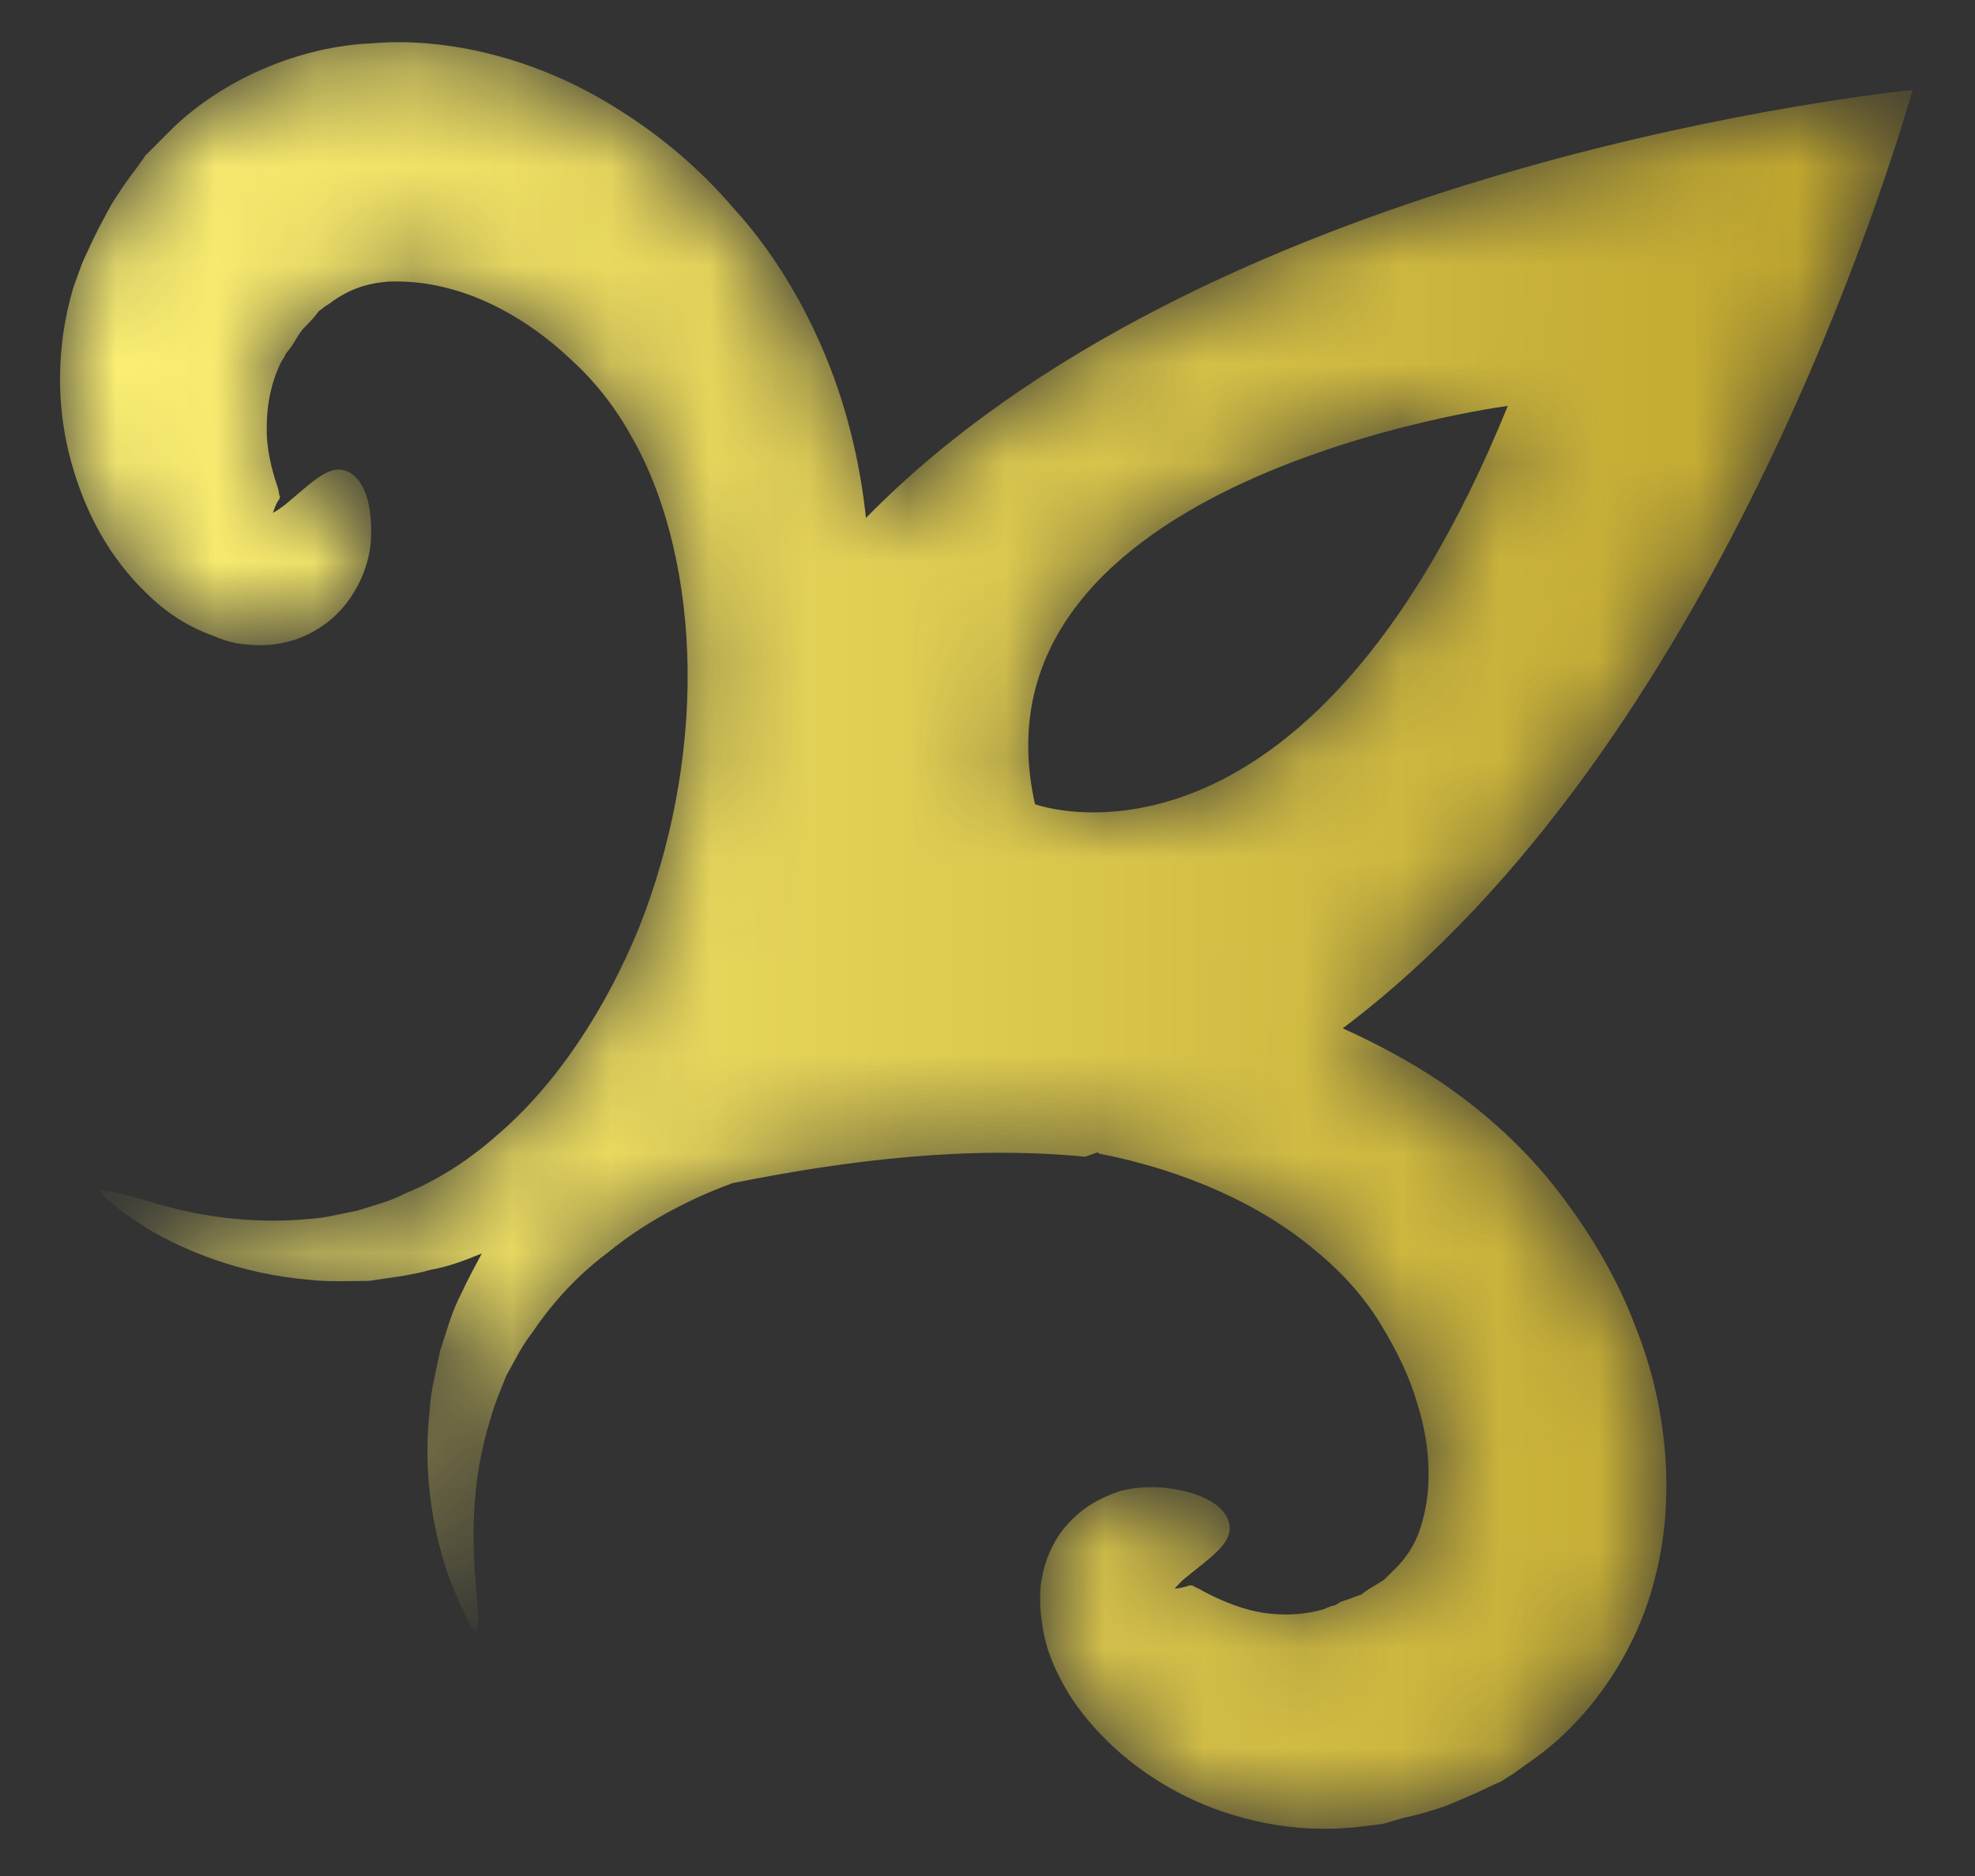 <?xml version="1.0" encoding="UTF-8"?>
<svg width="20px" height="19px" viewBox="0 0 20 19" version="1.1" xmlns="http://www.w3.org/2000/svg" xmlns:xlink="http://www.w3.org/1999/xlink">
    <rect x="0" y="0" width="20" height="19" fill="#333333" stroke="none"/>
    <!-- Generator: Sketch 53 (72520) - https://sketchapp.com -->
    <title>Group 1573</title>
    <desc>Created with Sketch.</desc>
    <defs>
        <path d="M10.798,7.955 C10.056,4.643 15.586,3.921 15.586,3.921 C13.533,8.966 10.798,7.955 10.798,7.955 Z M16.875,13.237 C16.7,12.773 16.442,12.329 16.112,11.896 C15.792,11.473 15.369,11.081 14.895,10.761 C14.585,10.555 14.255,10.379 13.914,10.225 C17.701,7.377 19.475,1.444 19.682,0.733 L19.692,0.722 C19.682,0.722 19.682,0.722 19.682,0.722 L19.672,0.722 C18.918,0.805 12.48,1.589 9.086,5.056 C9.024,4.467 8.879,3.879 8.642,3.333 C8.415,2.806 8.106,2.311 7.745,1.919 C7.394,1.506 6.991,1.176 6.579,0.918 C5.753,0.392 4.835,0.186 4.092,0.248 C3.349,0.279 2.586,0.609 2.07,1.104 L1.884,1.29 L1.791,1.383 L1.719,1.486 C1.616,1.62 1.523,1.754 1.441,1.888 C1.368,2.022 1.296,2.156 1.234,2.29 C1.203,2.363 1.172,2.414 1.141,2.497 L1.059,2.724 C0.873,3.353 0.894,3.972 1.038,4.488 C1.183,5.014 1.43,5.458 1.791,5.809 C1.977,5.994 2.194,6.149 2.483,6.252 C2.555,6.283 2.617,6.304 2.71,6.325 C2.782,6.335 2.864,6.345 2.957,6.345 C3.122,6.345 3.298,6.304 3.442,6.232 C3.731,6.087 3.865,5.881 3.948,5.726 C4.03,5.561 4.061,5.417 4.072,5.303 C4.102,4.818 3.948,4.602 3.793,4.571 C3.628,4.529 3.442,4.725 3.205,4.921 C3.164,4.952 3.122,4.983 3.081,5.004 C3.091,4.973 3.102,4.942 3.122,4.901 C3.164,4.839 3.143,4.86 3.153,4.839 L3.143,4.818 C3.143,4.787 3.133,4.756 3.122,4.725 C3.071,4.571 3.009,4.344 3.019,4.117 C3.019,3.89 3.071,3.663 3.164,3.477 C3.174,3.456 3.195,3.436 3.205,3.405 C3.215,3.384 3.246,3.353 3.267,3.322 C3.308,3.26 3.339,3.198 3.38,3.147 C3.432,3.095 3.473,3.054 3.514,3.002 L3.545,2.961 L3.576,2.94 C3.597,2.92 3.628,2.899 3.648,2.889 C3.824,2.755 3.999,2.683 4.247,2.662 C4.495,2.652 4.907,2.683 5.392,2.94 C5.629,3.064 5.877,3.24 6.104,3.456 C6.341,3.673 6.548,3.931 6.723,4.251 C7.074,4.87 7.27,5.706 7.28,6.583 C7.291,7.46 7.115,8.388 6.785,9.213 C6.445,10.039 5.96,10.782 5.361,11.298 C5.072,11.556 4.752,11.762 4.422,11.896 C4.268,11.979 4.092,12.02 3.937,12.071 C3.772,12.102 3.618,12.144 3.463,12.154 C2.833,12.216 2.297,12.113 1.936,12.01 C1.575,11.906 1.358,11.844 1.337,11.875 C1.327,11.906 1.492,12.051 1.833,12.267 C2.173,12.463 2.72,12.711 3.463,12.773 C3.648,12.794 3.845,12.783 4.051,12.783 C4.247,12.752 4.464,12.732 4.68,12.67 C4.856,12.639 5.021,12.577 5.196,12.505 C5.124,12.639 5.052,12.773 4.99,12.907 C4.887,13.103 4.835,13.31 4.773,13.495 C4.732,13.702 4.68,13.887 4.67,14.073 C4.587,14.816 4.732,15.394 4.856,15.765 C5,16.137 5.103,16.333 5.134,16.322 C5.175,16.312 5.155,16.085 5.124,15.713 C5.103,15.332 5.093,14.795 5.279,14.197 C5.32,14.042 5.382,13.898 5.444,13.743 C5.526,13.598 5.598,13.444 5.712,13.299 C5.908,13.01 6.156,12.732 6.475,12.494 C6.826,12.206 7.26,11.968 7.734,11.793 C8.921,11.556 10.118,11.411 11.304,11.525 C11.345,11.514 11.387,11.494 11.428,11.483 C11.438,11.483 11.438,11.483 11.448,11.494 C12.305,11.659 13.089,12.01 13.636,12.474 C13.914,12.701 14.131,12.948 14.296,13.217 C14.461,13.485 14.595,13.763 14.668,14.021 C14.833,14.537 14.791,14.96 14.729,15.187 C14.668,15.435 14.564,15.59 14.399,15.744 C14.379,15.765 14.358,15.786 14.337,15.806 L14.306,15.827 L14.255,15.858 C14.203,15.889 14.152,15.92 14.1,15.961 C14.028,15.982 13.966,16.013 13.894,16.033 C13.863,16.054 13.832,16.075 13.801,16.075 C13.78,16.085 13.749,16.095 13.729,16.106 C13.522,16.167 13.295,16.178 13.068,16.137 C12.841,16.095 12.625,15.992 12.491,15.92 C12.46,15.899 12.429,15.889 12.408,15.879 C12.408,15.868 12.387,15.868 12.377,15.868 C12.367,15.868 12.387,15.858 12.325,15.879 C12.284,15.889 12.243,15.899 12.212,15.899 C12.243,15.868 12.274,15.827 12.315,15.796 C12.552,15.6 12.779,15.456 12.769,15.28 C12.769,15.125 12.583,14.929 12.109,14.878 C11.985,14.867 11.841,14.867 11.665,14.909 C11.49,14.971 11.263,15.063 11.067,15.321 C10.974,15.445 10.902,15.61 10.871,15.775 C10.85,15.868 10.85,15.951 10.85,16.023 C10.85,16.106 10.86,16.188 10.871,16.26 C10.912,16.56 11.036,16.797 11.17,17.013 C11.459,17.437 11.851,17.767 12.325,18.004 C12.81,18.241 13.419,18.386 14.069,18.313 L14.317,18.283 C14.389,18.262 14.461,18.241 14.533,18.221 C14.678,18.19 14.822,18.148 14.967,18.097 C15.111,18.035 15.266,17.973 15.41,17.901 L15.524,17.849 L15.637,17.777 L15.854,17.622 C16.432,17.21 16.896,16.518 17.072,15.806 C17.268,15.084 17.237,14.135 16.875,13.237 Z" id="path-1"></path>
        <linearGradient x1="0.001%" y1="50.006%" x2="99.975%" y2="50.006%" id="linearGradient-3">
            <stop stop-color="#FDF175" offset="0%"></stop>
            <stop stop-color="#BCA22B" offset="100%"></stop>
        </linearGradient>
    </defs>
    <g id="Page-1" stroke="none" stroke-width="1" fill="none" fill-rule="evenodd">
        <g id="Question" transform="translate(-1415, -654)">
            <g id="ornament" transform="translate(0, 648)">
                <g id="Group-1573" transform="translate(1414.683, 6.19)">
                    <mask id="mask-2" fill="white">
                        <use xlink:href="#path-1"></use>
                    </mask>
                    <g id="Clip-1572"></g>
                    <path d="M10.798,7.955 C10.056,4.643 15.586,3.921 15.586,3.921 C13.533,8.966 10.798,7.955 10.798,7.955 Z M16.875,13.237 C16.7,12.773 16.442,12.329 16.112,11.896 C15.792,11.473 15.369,11.081 14.895,10.761 C14.585,10.555 14.255,10.379 13.914,10.225 C17.701,7.377 19.475,1.444 19.682,0.733 L19.692,0.722 C19.682,0.722 19.682,0.722 19.682,0.722 L19.672,0.722 C18.918,0.805 12.48,1.589 9.086,5.056 C9.024,4.467 8.879,3.879 8.642,3.333 C8.415,2.806 8.106,2.311 7.745,1.919 C7.394,1.506 6.991,1.176 6.579,0.918 C5.753,0.392 4.835,0.186 4.092,0.248 C3.349,0.279 2.586,0.609 2.07,1.104 L1.884,1.29 L1.791,1.383 L1.719,1.486 C1.616,1.62 1.523,1.754 1.441,1.888 C1.368,2.022 1.296,2.156 1.234,2.29 C1.203,2.363 1.172,2.414 1.141,2.497 L1.059,2.724 C0.873,3.353 0.894,3.972 1.038,4.488 C1.183,5.014 1.43,5.458 1.791,5.809 C1.977,5.994 2.194,6.149 2.483,6.252 C2.555,6.283 2.617,6.304 2.71,6.325 C2.782,6.335 2.864,6.345 2.957,6.345 C3.122,6.345 3.298,6.304 3.442,6.232 C3.731,6.087 3.865,5.881 3.948,5.726 C4.03,5.561 4.061,5.417 4.072,5.303 C4.102,4.818 3.948,4.602 3.793,4.571 C3.628,4.529 3.442,4.725 3.205,4.921 C3.164,4.952 3.122,4.983 3.081,5.004 C3.091,4.973 3.102,4.942 3.122,4.901 C3.164,4.839 3.143,4.86 3.153,4.839 L3.143,4.818 C3.143,4.787 3.133,4.756 3.122,4.725 C3.071,4.571 3.009,4.344 3.019,4.117 C3.019,3.89 3.071,3.663 3.164,3.477 C3.174,3.456 3.195,3.436 3.205,3.405 C3.215,3.384 3.246,3.353 3.267,3.322 C3.308,3.26 3.339,3.198 3.38,3.147 C3.432,3.095 3.473,3.054 3.514,3.002 L3.545,2.961 L3.576,2.94 C3.597,2.92 3.628,2.899 3.648,2.889 C3.824,2.755 3.999,2.683 4.247,2.662 C4.495,2.652 4.907,2.683 5.392,2.94 C5.629,3.064 5.877,3.24 6.104,3.456 C6.341,3.673 6.548,3.931 6.723,4.251 C7.074,4.87 7.27,5.706 7.28,6.583 C7.291,7.46 7.115,8.388 6.785,9.213 C6.445,10.039 5.96,10.782 5.361,11.298 C5.072,11.556 4.752,11.762 4.422,11.896 C4.268,11.979 4.092,12.02 3.937,12.071 C3.772,12.102 3.618,12.144 3.463,12.154 C2.833,12.216 2.297,12.113 1.936,12.01 C1.575,11.906 1.358,11.844 1.337,11.875 C1.327,11.906 1.492,12.051 1.833,12.267 C2.173,12.463 2.72,12.711 3.463,12.773 C3.648,12.794 3.845,12.783 4.051,12.783 C4.247,12.752 4.464,12.732 4.68,12.67 C4.856,12.639 5.021,12.577 5.196,12.505 C5.124,12.639 5.052,12.773 4.99,12.907 C4.887,13.103 4.835,13.31 4.773,13.495 C4.732,13.702 4.68,13.887 4.67,14.073 C4.587,14.816 4.732,15.394 4.856,15.765 C5,16.137 5.103,16.333 5.134,16.322 C5.175,16.312 5.155,16.085 5.124,15.713 C5.103,15.332 5.093,14.795 5.279,14.197 C5.32,14.042 5.382,13.898 5.444,13.743 C5.526,13.598 5.598,13.444 5.712,13.299 C5.908,13.01 6.156,12.732 6.475,12.494 C6.826,12.206 7.26,11.968 7.734,11.793 C8.921,11.556 10.118,11.411 11.304,11.525 C11.345,11.514 11.387,11.494 11.428,11.483 C11.438,11.483 11.438,11.483 11.448,11.494 C12.305,11.659 13.089,12.01 13.636,12.474 C13.914,12.701 14.131,12.948 14.296,13.217 C14.461,13.485 14.595,13.763 14.668,14.021 C14.833,14.537 14.791,14.96 14.729,15.187 C14.668,15.435 14.564,15.59 14.399,15.744 C14.379,15.765 14.358,15.786 14.337,15.806 L14.306,15.827 L14.255,15.858 C14.203,15.889 14.152,15.92 14.1,15.961 C14.028,15.982 13.966,16.013 13.894,16.033 C13.863,16.054 13.832,16.075 13.801,16.075 C13.78,16.085 13.749,16.095 13.729,16.106 C13.522,16.167 13.295,16.178 13.068,16.137 C12.841,16.095 12.625,15.992 12.491,15.92 C12.46,15.899 12.429,15.889 12.408,15.879 C12.408,15.868 12.387,15.868 12.377,15.868 C12.367,15.868 12.387,15.858 12.325,15.879 C12.284,15.889 12.243,15.899 12.212,15.899 C12.243,15.868 12.274,15.827 12.315,15.796 C12.552,15.6 12.779,15.456 12.769,15.28 C12.769,15.125 12.583,14.929 12.109,14.878 C11.985,14.867 11.841,14.867 11.665,14.909 C11.49,14.971 11.263,15.063 11.067,15.321 C10.974,15.445 10.902,15.61 10.871,15.775 C10.85,15.868 10.85,15.951 10.85,16.023 C10.85,16.106 10.86,16.188 10.871,16.26 C10.912,16.56 11.036,16.797 11.17,17.013 C11.459,17.437 11.851,17.767 12.325,18.004 C12.81,18.241 13.419,18.386 14.069,18.313 L14.317,18.283 C14.389,18.262 14.461,18.241 14.533,18.221 C14.678,18.19 14.822,18.148 14.967,18.097 C15.111,18.035 15.266,17.973 15.41,17.901 L15.524,17.849 L15.637,17.777 L15.854,17.622 C16.432,17.21 16.896,16.518 17.072,15.806 C17.268,15.084 17.237,14.135 16.875,13.237 Z" id="Fill-1571" fill="url(#linearGradient-3)" mask="url(#mask-2)"></path>
                </g>
            </g>
        </g>
    </g>
</svg>